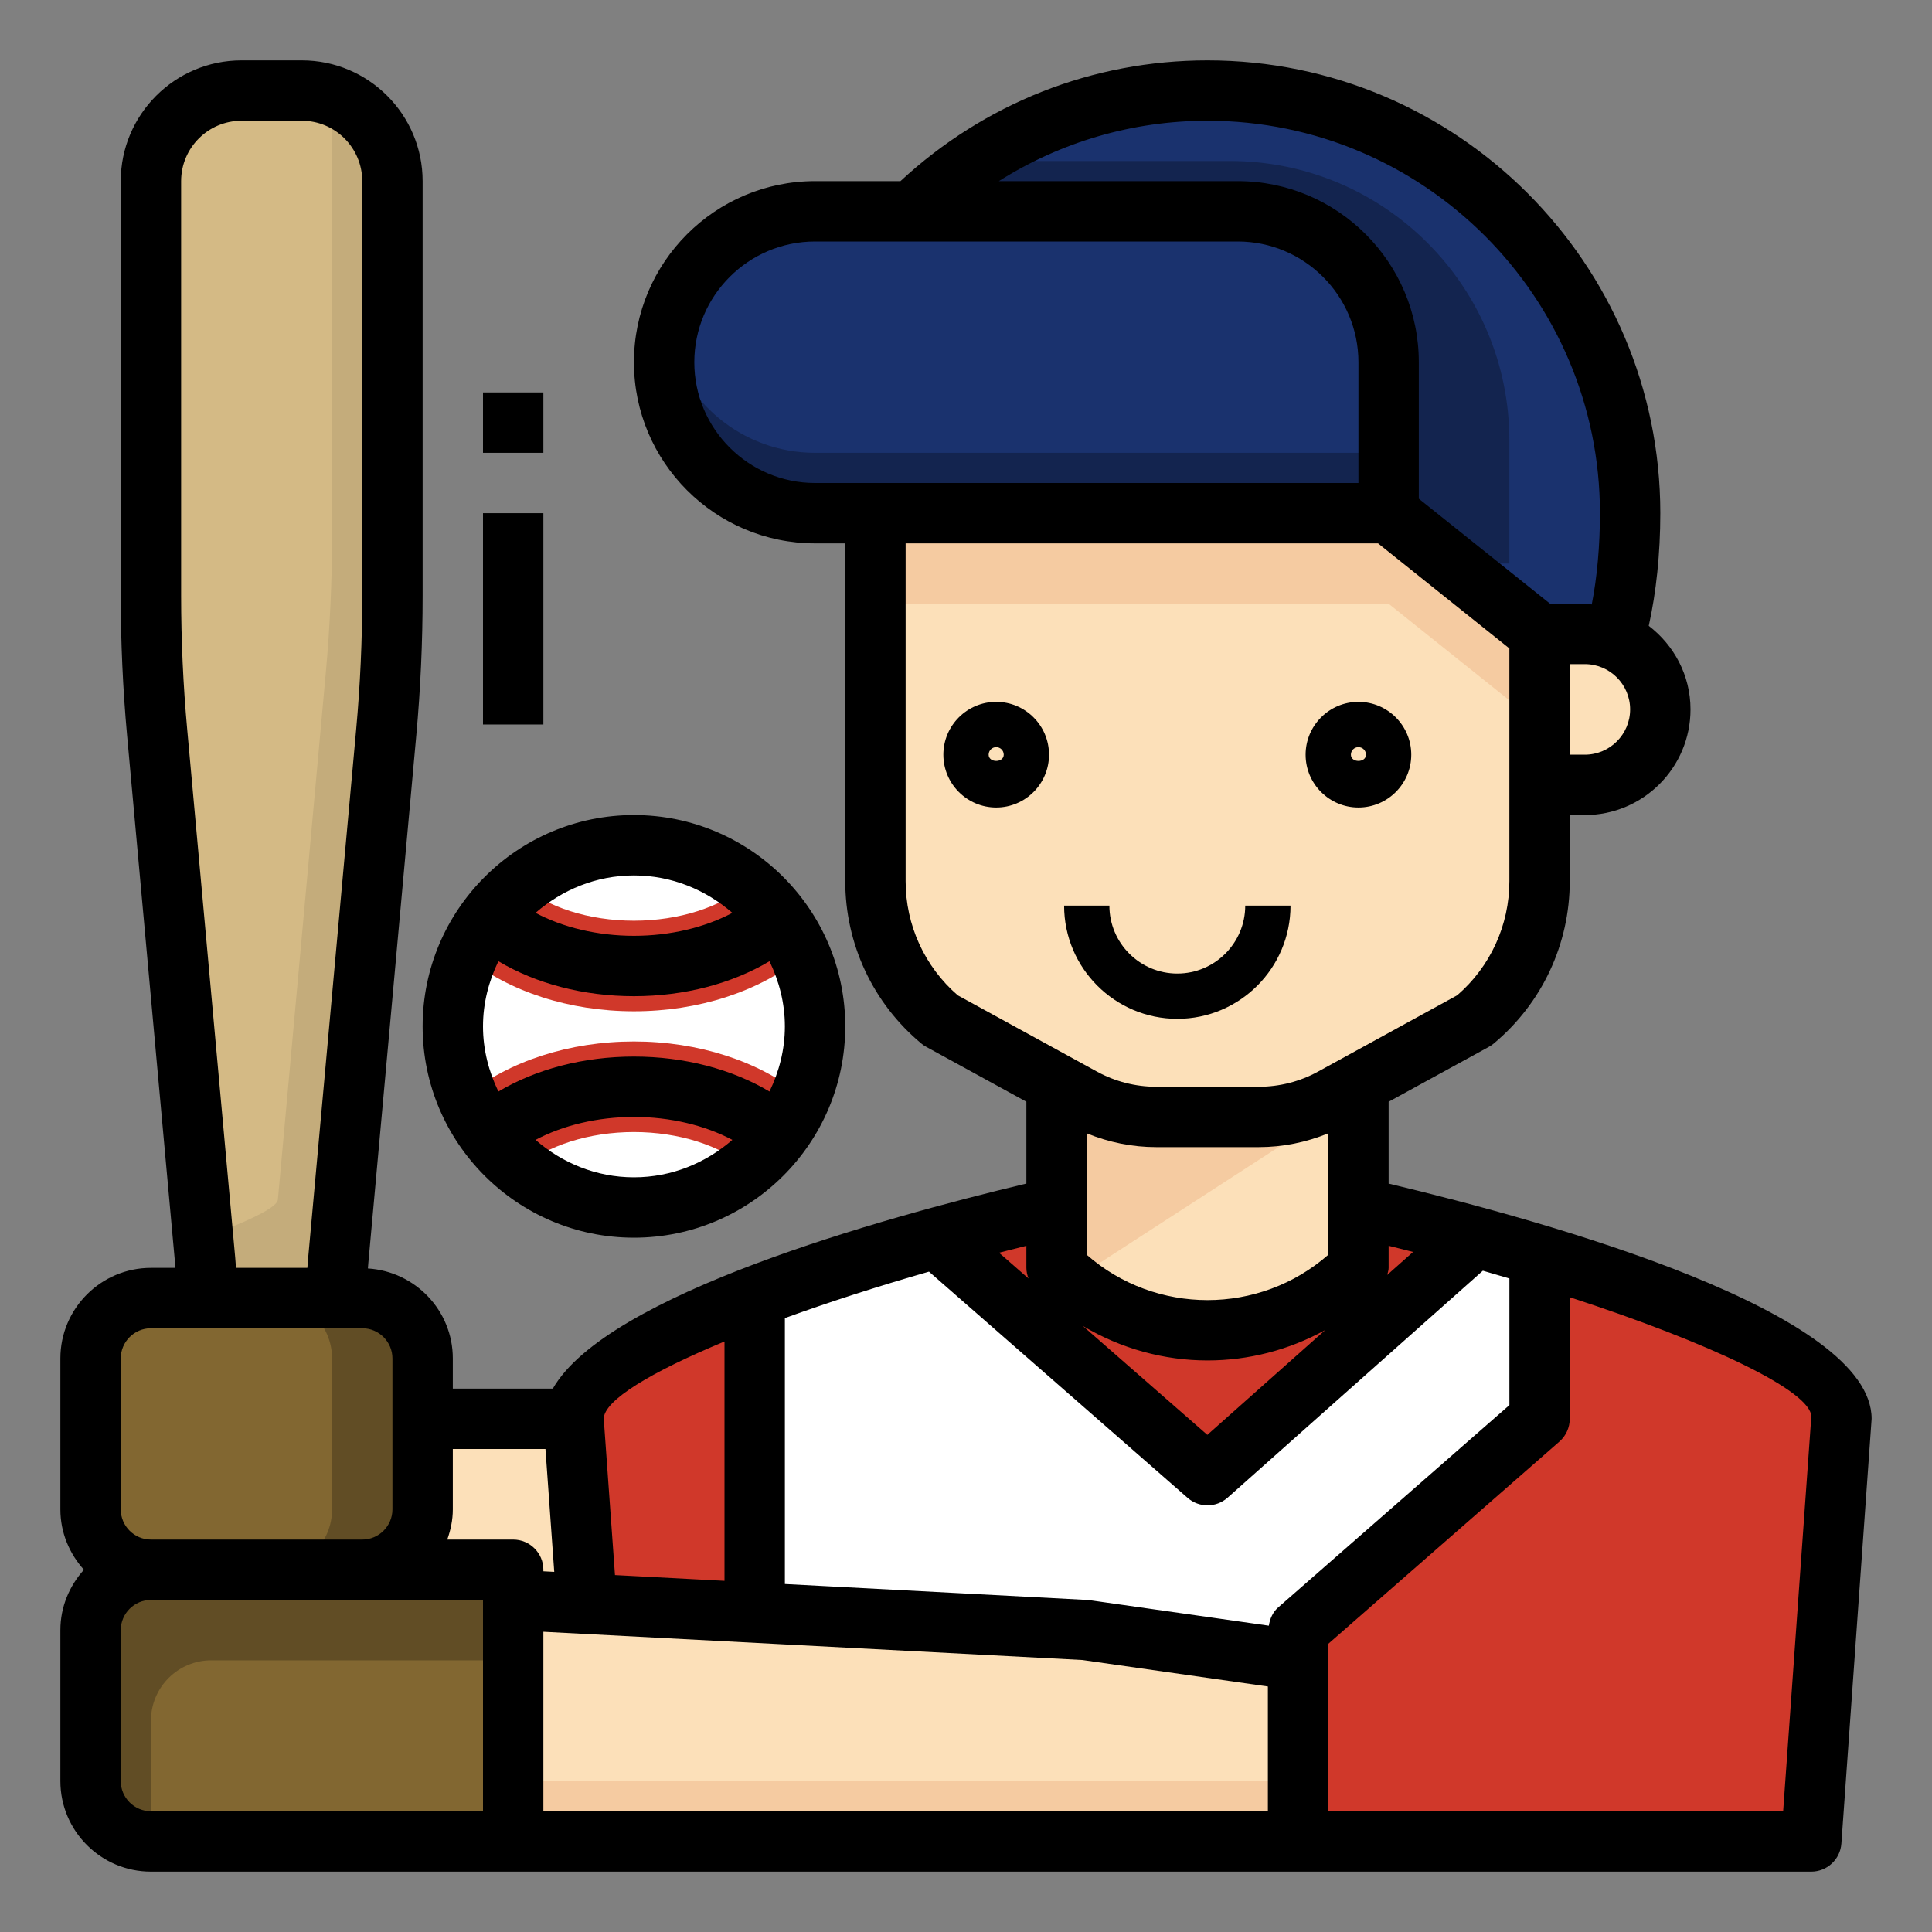 <svg id="Layer_1_1_" enable-background="new 0 0 64 64" height="512" viewBox="0 0 64 64" width="512" xmlns="http://www.w3.org/2000/svg"><rect x="0" y="0" width="64" height="64" fill="#808080" stroke="none"/><path d="m19 47 1 14h5v-17.882c-3.232 1.159-6 2.504-6 3.882z" fill="#d0382a"/><path d="m31.037 41.026 8.963 7.84 8.946-7.955 2.054.899v19.19h-26v-18z" fill="#fff"/><path d="m36 54-11-.579-8-.421v8h26v-6z" fill="#fce0b9"/><path d="m14 50v-3-2c0-1.105-.895-2-2-2h-.893-6.107c-1.105 0-2 .895-2 2v5c0 1.105.895 2 2 2h7c1.105 0 2-.895 2-2z" fill="#826731"/><path d="m48.851 40.995c-2.219-.618-3.851-.995-3.851-.995v2c-2.761 2.761-7.239 2.761-10 0v-2s-1.688.39-3.963 1.027l8.963 7.839z" fill="#d0382a"/><path d="m17 52h-5-7c-1.105 0-2 .895-2 2v5c0 1.105.895 2 2 2h12v-8z" fill="#826731"/><path d="m46 17h-17v12.19c0 1.781.791 3.469 2.159 4.609l4.703 2.577c.747.41 1.584.624 2.436.624h3.405c.851 0 1.689-.214 2.436-.624l4.703-2.577c1.367-1.14 2.158-2.829 2.158-4.609v-8.19z" fill="#fce0b9"/><path d="m51 21v5h1.5c1.381 0 2.5-1.119 2.5-2.5 0-1.036-.63-1.924-1.527-2.304-.299-.126-.628-.196-.973-.196z" fill="#fce0b9"/><path d="m46 12v5l5 4h1.5c.345 0 .674.07.973.196.377-1.267.527-2.806.527-4.196 0-7.732-6.268-14-14-14-3.81 0-7.257 1.53-9.782 4h10.782c2.761 0 5 2.239 5 5z" fill="#1a326e"/><path d="m46 17v-5c0-2.761-2.239-5-5-5h-14c-2.761 0-5 2.239-5 5s2.239 5 5 5h.438z" fill="#1a326e"/><path d="m27 15c-2.419 0-4.436-1.718-4.899-4-.066.323-.101.657-.101 1 0 2.761 2.239 5 5 5h.438 18.562v-2h-18.562z" fill="#13244f"/><path d="m40.738 5.333h-8.463c-.737.491-1.426 1.05-2.057 1.667h10.782c2.761 0 5 2.239 5 5v5l2.083 1.667h1.917v-4.071c0-5.116-4.147-9.263-9.262-9.263z" fill="#13244f"/><path d="m46 17h-17v3h17l5 4v-3z" fill="#f5cba1"/><path d="m44.138 36.376c-.747.41-1.584.624-2.436.624h-3.405c-.851 0-1.689-.214-2.436-.624l-.861-.472v6.096c2.761 2.761 7.239 2.761 10 0v-6.096z" fill="#fce0b9"/><path d="m45 35.904-.862.472c-.747.41-1.584.624-2.436.624h-3.405c-.851 0-1.689-.214-2.436-.624l-.861-.472v6.096c.158.158.323.304.491.444l9.509-6.158z" fill="#f5cba1"/><circle cx="21" cy="34" fill="#fff" r="6"/><path d="m16.209 30.398c-.303.403-.56.842-.756 1.315 1.412 1.135 3.409 1.787 5.547 1.787s4.135-.652 5.546-1.787c-.195-.473-.452-.912-.756-1.315l-.651-.734c-.128-.122-.259-.239-.397-.349-.867.74-2.257 1.185-3.742 1.185s-2.875-.445-3.743-1.185c-.138.11-.27.227-.397.349z" fill="#d0382a"/><path d="m25.791 37.602c.303-.403.56-.842.756-1.315-1.412-1.135-3.409-1.787-5.547-1.787s-4.135.652-5.546 1.787c.195.473.452.912.756 1.315l.65.734c.128.122.259.239.397.349.868-.74 2.258-1.185 3.743-1.185s2.875.445 3.743 1.185c.138-.11.27-.227.397-.349z" fill="#d0382a"/><path d="m12 43h-.893-2.107c1.105 0 2 .895 2 2v2 3c0 1.105-.895 2-2 2h3c1.105 0 2-.895 2-2v-3-2c0-1.105-.895-2-2-2z" fill="#614d25"/><path d="m5 57c0-1.105.895-2 2-2h7 3v-2-1h-5-7c-1.105 0-2 .895-2 2v5c0 1.105.895 2 2 2z" fill="#614d25"/><path d="m11.107 43c.028-.42.06-.84.098-1.259l1.589-17.483c.137-1.504.206-3.015.206-4.526v-13.732c0-1.657-1.343-3-3-3h-2c-1.657 0-3 1.343-3 3v13.732c0 1.511.069 3.022.205 4.527l1.589 17.483c.039.418.072.838.099 1.258" fill="#d4ba85"/><path d="m10.86 3.14c.082.274.14.559.14.86v13.732c0 1.511-.069 3.022-.205 4.527l-1.59 17.482c-.038.419-2.478 1.259-2.478 1.259l.067.741c.039.419.072.839.099 1.259h4.214c.027-.42.06-.84.098-1.259l1.589-17.483c.137-1.504.206-3.015.206-4.526v-13.732c0-1.356-.905-2.488-2.14-2.86z" fill="#c4ac7b"/><path d="m51 41.81c4.541 1.381 10 3.254 10 5.19l-1 14h-17v-7l8-7z" fill="#d0382a"/><path d="m17 59h26v2h-26z" fill="#f5cba1"/><path d="m20 53h-6v-6h5z" fill="#fce0b9"/><path d="m33 26.75c-.965 0-1.75-.785-1.75-1.75s.785-1.75 1.75-1.75 1.75.785 1.75 1.75-.785 1.75-1.75 1.75zm0-2c-.138 0-.25.112-.25.25 0 .275.5.275.5 0 0-.138-.112-.25-.25-.25z"/><path d="m45 26.75c-.965 0-1.75-.785-1.75-1.75s.785-1.75 1.75-1.75 1.75.785 1.75 1.75-.785 1.75-1.75 1.75zm0-2c-.138 0-.25.112-.25.25 0 .275.5.275.5 0 0-.138-.112-.25-.25-.25z"/><path d="m39 33.75c-2.068 0-3.75-1.682-3.75-3.75h1.5c0 1.241 1.009 2.25 2.25 2.25s2.25-1.009 2.25-2.25h1.5c0 2.068-1.682 3.75-3.75 3.75z"/><path d="m46 39.208v-2.711l3.322-1.82c.057-.031.11-.067.16-.109 1.6-1.335 2.518-3.295 2.518-5.378v-2.19h.5c1.93 0 3.5-1.57 3.5-3.5 0-1.131-.548-2.128-1.383-2.768.245-1.1.383-2.389.383-3.732 0-8.271-6.729-15-15-15-3.816 0-7.393 1.425-10.171 4h-2.829c-3.309 0-6 2.691-6 6s2.691 6 6 6h1v11.19c0 2.083.918 4.043 2.519 5.377.049.042.103.078.16.109l3.321 1.82v2.711c-4.83 1.152-13.902 3.679-15.687 6.793h-3.313v-1c0-1.59-1.247-2.882-2.813-2.981.005-.063.009-.125.015-.187l1.589-17.482c.139-1.527.209-3.08.209-4.618v-13.732c0-2.206-1.794-4-4-4h-2c-2.206 0-4 1.794-4 4v13.732c0 1.538.07 3.091.209 4.617l1.589 17.484c.006.056.009.111.014.167h-.812c-1.654 0-3 1.346-3 3v5c0 .771.301 1.468.78 2-.479.532-.78 1.229-.78 2v5c0 1.654 1.346 3 3 3h12 43c.524 0 .96-.405.998-.929l1.002-14.071c0-3.531-10.627-6.512-16-7.792zm-10.142 15.782 6.142.877v4.133h-24v-5.946zm6.483-1.742c-.178.156-.274.374-.309.605l-5.979-.851-10.053-.53v-8.808c1.434-.521 3.048-1.044 4.774-1.539l8.568 7.494c.188.165.423.247.658.247.238 0 .475-.084.665-.253l8.456-7.519c.298.085.588.172.88.258v4.194zm-6.341-15.705c.728.298 1.509.457 2.298.457h3.404c.789 0 1.57-.159 2.298-.457v4.024c-2.282 2.001-5.718 2.001-8 0zm4 7.524c1.347 0 2.69-.34 3.901-1.008l-3.906 3.473-4.129-3.611c1.269.758 2.7 1.146 4.134 1.146zm6.81-3.595-.857.762c.019-.077.047-.153.047-.234v-.732c.272.067.541.135.81.204zm5.69-16.472h-.5v-3h.5c.827 0 1.5.673 1.5 1.5s-.673 1.5-1.5 1.5zm-12.5-21c7.168 0 13 5.832 13 13 0 1.087-.095 2.128-.271 3.023-.077-.005-.151-.023-.229-.023h-1.15l-4.35-3.48v-4.52c0-3.309-2.691-6-6-6h-7.912c2.051-1.295 4.422-2 6.912-2zm-17 8c0-2.206 1.794-4 4-4h14c2.206 0 4 1.794 4 4v4h-18c-2.206 0-4-1.794-4-4zm7 17.19v-11.19h15.65l4.35 3.48v7.709c0 1.457-.629 2.83-1.729 3.781l-4.613 2.53c-.598.328-1.274.5-1.956.5h-3.404c-.682 0-1.358-.173-1.956-.5l-4.614-2.528c-1.099-.952-1.728-2.325-1.728-3.782zm4.07 13.161-.976-.853c.301-.077.602-.154.906-.229v.731c0 .122.028.239.07.351zm-10.07 2.088v7.928l-3.628-.191-.372-5.176c0-.607 1.555-1.546 4-2.561zm-5.931 3.561.291 4.07-.36-.019v-.051c0-.552-.448-1-1-1h-2.184c.112-.314.184-.648.184-1v-2zm-10.278-6.349-1.589-17.483c-.134-1.466-.202-2.959-.202-4.436v-13.732c0-1.103.897-2 2-2h2c1.103 0 2 .897 2 2v13.732c0 1.478-.068 2.97-.202 4.437l-1.588 17.48c-.011.117-.018.234-.028.351h-2.364c-.01-.116-.017-.233-.027-.349zm-3.791 3.349c0-.551.449-1 1-1h7c.551 0 1 .449 1 1v5c0 .551-.449 1-1 1h-7c-.551 0-1-.449-1-1zm12 15h-11c-.551 0-1-.449-1-1v-5c0-.551.449-1 1-1h7 4zm43.069 0h-15.069v-5.546l7.659-6.701c.216-.19.341-.464.341-.753v-4.028c4.647 1.513 8.001 3.11 8.002 3.957z"/><path d="m21 41c3.86 0 7-3.14 7-7s-3.14-7-7-7-7 3.14-7 7 3.14 7 7 7zm-5-7c0-.776.193-1.502.51-2.158 1.244.741 2.819 1.158 4.49 1.158s3.246-.417 4.49-1.158c.317.656.51 1.382.51 2.158s-.193 1.502-.51 2.158c-1.244-.741-2.819-1.158-4.49-1.158s-3.246.417-4.49 1.158c-.317-.656-.51-1.382-.51-2.158zm1.74 3.76c.906-.482 2.057-.76 3.26-.76s2.354.278 3.26.76c-.878.762-2.009 1.24-3.26 1.24s-2.382-.478-3.26-1.24zm6.52-7.52c-.906.482-2.057.76-3.26.76s-2.354-.278-3.26-.76c.878-.762 2.009-1.24 3.26-1.24s2.382.478 3.26 1.24z"/><path d="m16 17h2v7h-2z"/><path d="m16 13h2v2h-2z"/></svg>